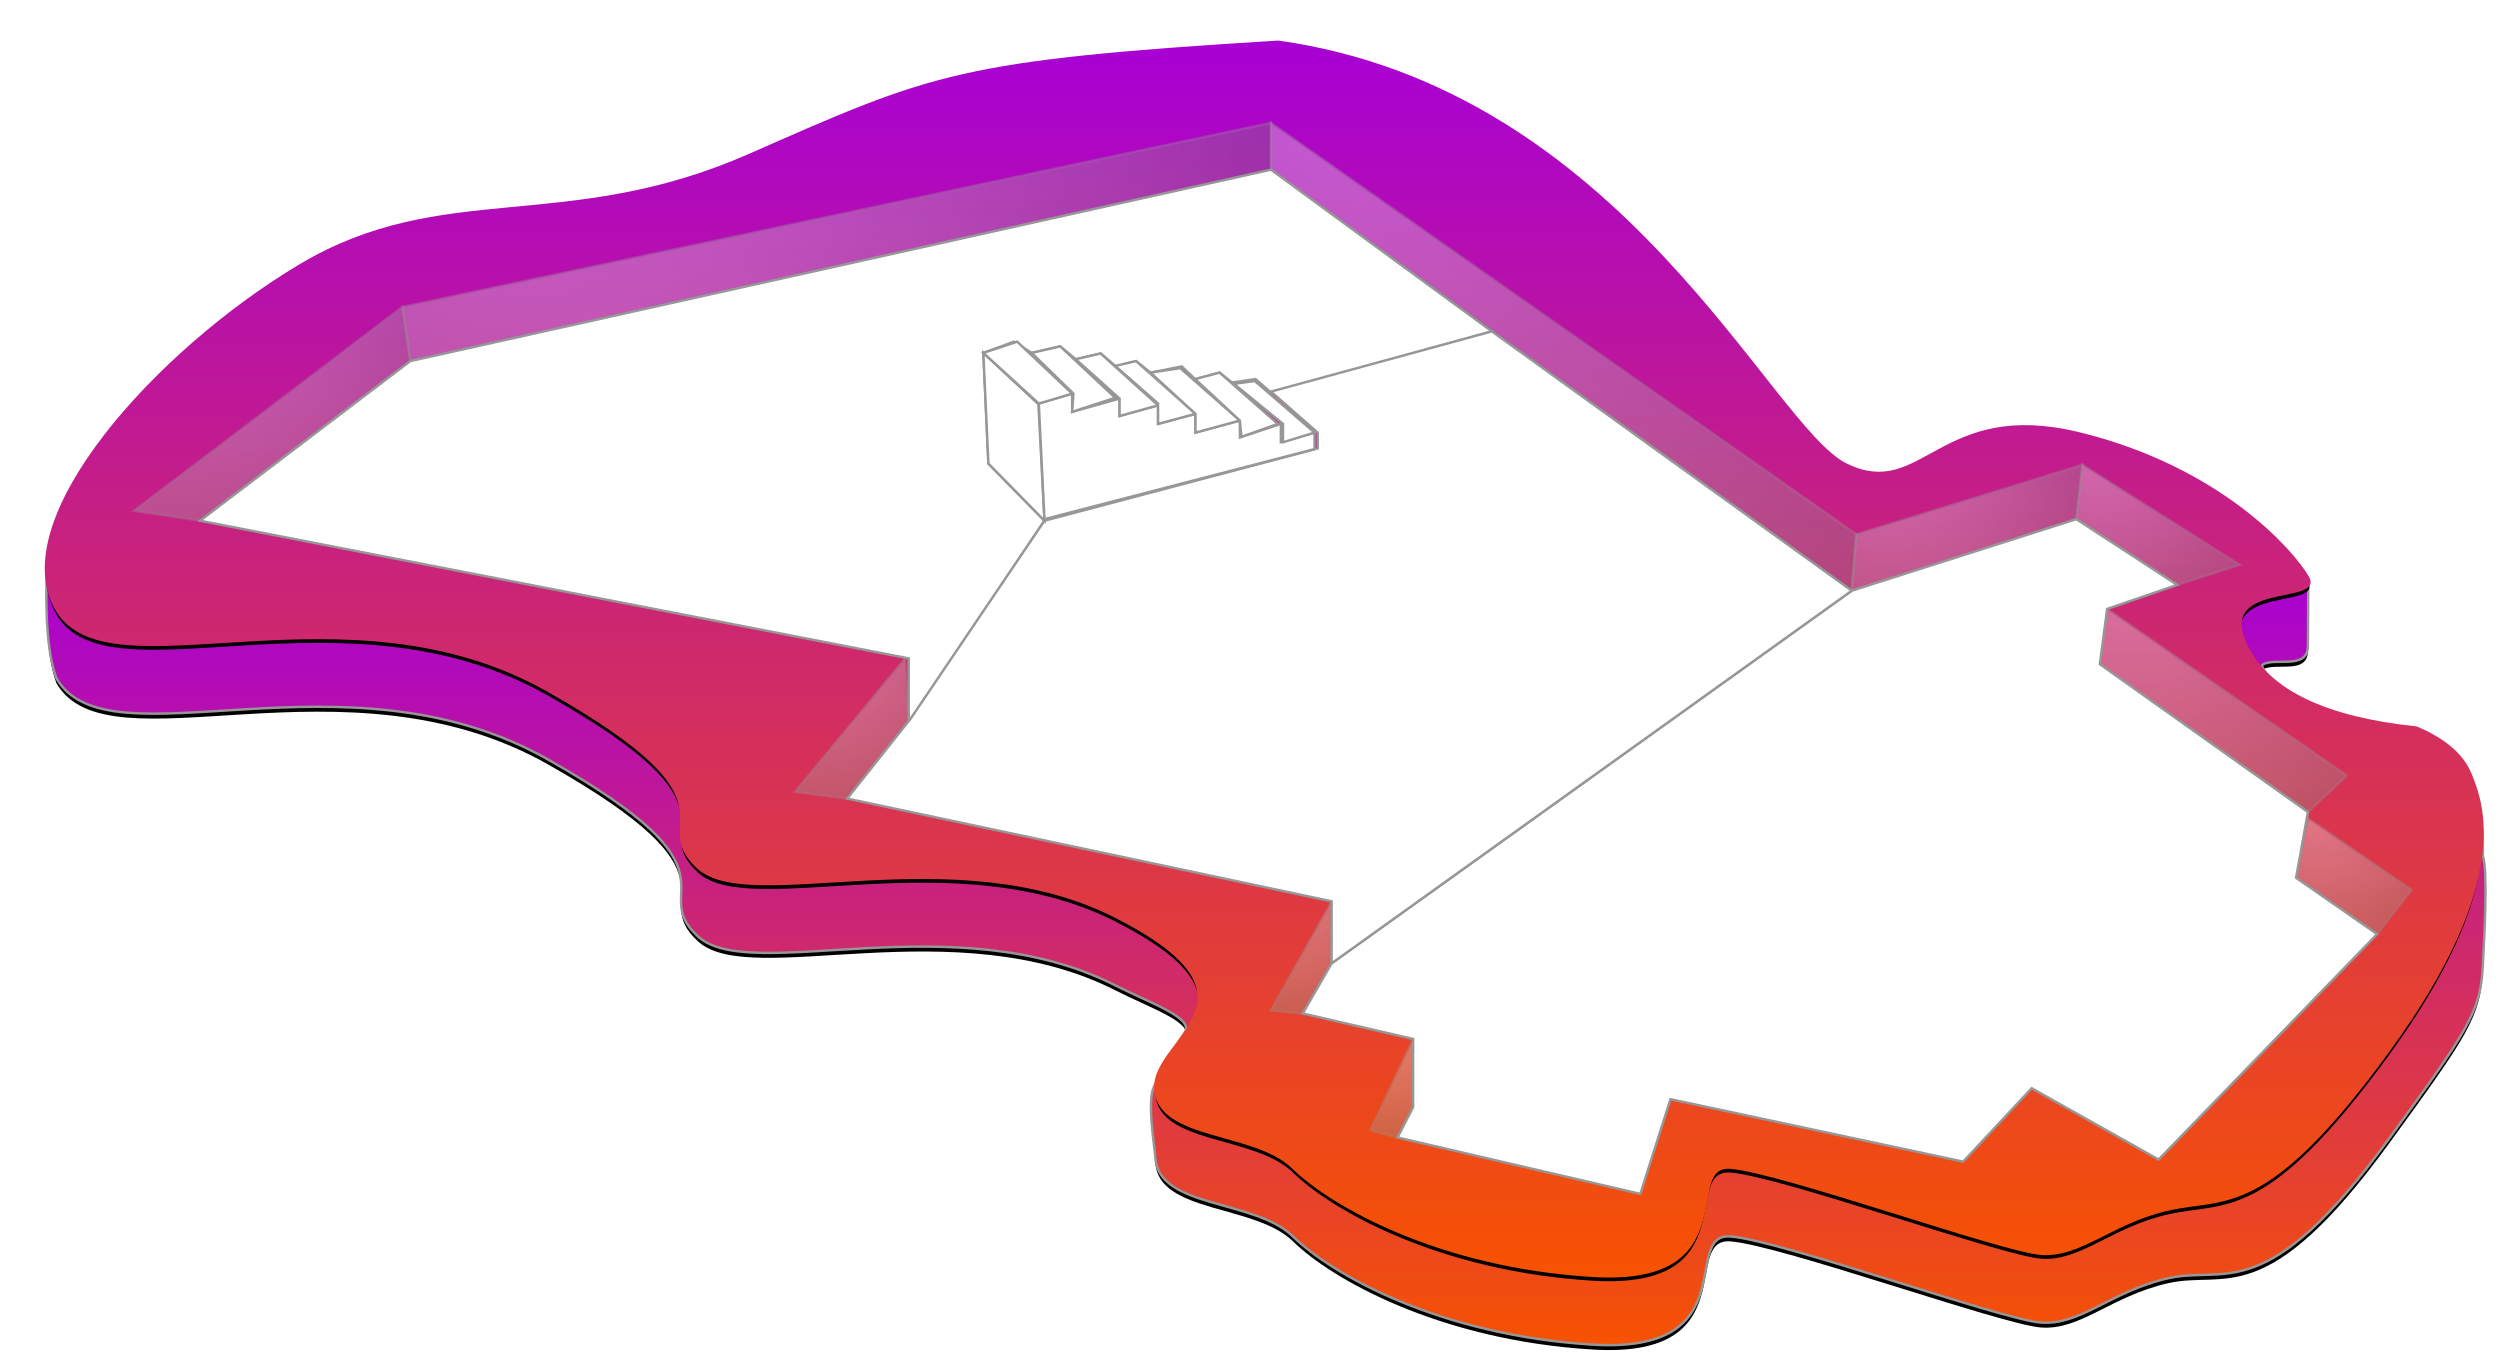 <?xml version="1.0" encoding="UTF-8"?>
<svg width="1017px" height="554px" viewBox="0 0 1017 554" version="1.1" xmlns="http://www.w3.org/2000/svg" xmlns:xlink="http://www.w3.org/1999/xlink">
    <!-- Generator: Sketch 56 (81588) - https://sketch.com -->
    <title>Basement</title>
    <desc>Created with Sketch.</desc>
    <defs>
        <linearGradient x1="50%" y1="0%" x2="50%" y2="100%" id="linearGradient-1">
            <stop stop-color="#A800D4" offset="0%"></stop>
            <stop stop-color="#F75300" offset="100%"></stop>
        </linearGradient>
        <path d="M5.199,259 C1.866,250.333 0.533,235.667 1.199,215 L178.199,251 C386.55,251.296 537.217,249.629 630.199,246 C723.181,242.371 820.181,234.371 921.199,222 C921.199,228 921.151,235.951 921.055,245.852 C920.959,255.64 907.768,250.318 902.673,253.348 C900.038,254.915 921.199,279 964.199,279 C982.199,292 992.199,292 992.199,331 C994.4,337.602 992.732,365.186 992.199,376 C991.28,394.669 986.017,402.264 954.199,446 C903.952,515.071 887.588,497.686 864.199,503 C840.81,508.314 828.487,522.396 812.199,521 C795.912,519.604 706.67,487.609 686.199,486 C665.728,484.391 692.919,533.763 630.199,530 C567.48,526.237 523.663,501.172 508.199,486 C492.736,470.828 453.485,474.609 452.199,454 C451.858,448.526 448.327,429.226 452.199,424 C457.199,414 457.199,414 464.199,403 C467.994,397.037 450.107,391.089 436.199,384 C370.452,350.488 287.635,383.484 266.199,364 C244.764,344.516 288.137,338.984 205.199,292 C122.262,245.016 26.483,295.418 5.199,259 Z" id="path-2"></path>
        <filter x="-0.5%" y="-0.8%" width="100.9%" height="102.9%" filterUnits="objectBoundingBox" id="filter-3">
            <feGaussianBlur stdDeviation="0" in="SourceGraphic"></feGaussianBlur>
        </filter>
        <filter x="-0.8%" y="-1.8%" width="101.5%" height="104.8%" filterUnits="objectBoundingBox" id="filter-4">
            <feMorphology radius="0.5" operator="dilate" in="SourceAlpha" result="shadowSpreadOuter1"></feMorphology>
            <feOffset dx="0" dy="2" in="shadowSpreadOuter1" result="shadowOffsetOuter1"></feOffset>
            <feGaussianBlur stdDeviation="2" in="shadowOffsetOuter1" result="shadowBlurOuter1"></feGaussianBlur>
            <feComposite in="shadowBlurOuter1" in2="SourceAlpha" operator="out" result="shadowBlurOuter1"></feComposite>
            <feColorMatrix values="0 0 0 0 0   0 0 0 0 0   0 0 0 0 0  0 0 0 0.157 0" type="matrix" in="shadowBlurOuter1"></feColorMatrix>
        </filter>
        <linearGradient x1="50%" y1="0%" x2="50%" y2="100%" id="linearGradient-5">
            <stop stop-color="#A800D4" offset="0%"></stop>
            <stop stop-color="#F75300" offset="100%"></stop>
        </linearGradient>
        <path d="M5.199,231 C-16.084,194.582 45.749,125.861 104.199,91 C162.649,56.139 212.199,79 287.199,46 C362.199,13 372.199,8 502.199,2.84217094e-14 C642.5,19.691 701.921,156.715 733.199,172 C764.478,187.285 771.034,145.417 827.98,159.316 C884.927,173.216 914.742,206.891 921.055,217.852 C927.367,228.812 882.618,218.77 896.199,246 C905.254,264.153 928.254,275.153 965.199,279 C976.713,283.867 984.046,290.2 987.199,298 C991.929,309.699 1004.447,340.929 954.199,410 C903.952,479.071 887.588,469.686 864.199,475 C840.81,480.314 828.487,494.396 812.199,493 C795.912,491.604 706.67,459.609 686.199,458 C665.728,456.391 692.919,505.763 630.199,502 C567.48,498.237 523.663,473.172 508.199,458 C492.736,442.828 453.485,446.609 452.199,426 C450.914,405.391 501.947,389.512 436.199,356 C370.452,322.488 287.635,355.484 266.199,336 C244.764,316.516 288.137,310.984 205.199,264 C122.262,217.016 26.483,267.418 5.199,231 Z" id="path-6"></path>
        <filter x="-2.0%" y="-3.5%" width="103.9%" height="107.8%" filterUnits="objectBoundingBox" id="filter-7">
            <feGaussianBlur stdDeviation="0" in="SourceGraphic"></feGaussianBlur>
        </filter>
        <filter x="-3.0%" y="-5.6%" width="106.1%" height="111.9%" filterUnits="objectBoundingBox" id="filter-8">
            <feMorphology radius="1" operator="dilate" in="SourceAlpha" result="shadowSpreadOuter1"></feMorphology>
            <feOffset dx="0" dy="2" in="shadowSpreadOuter1" result="shadowOffsetOuter1"></feOffset>
            <feGaussianBlur stdDeviation="9" in="shadowOffsetOuter1" result="shadowBlurOuter1"></feGaussianBlur>
            <feComposite in="shadowBlurOuter1" in2="SourceAlpha" operator="out" result="shadowBlurOuter1"></feComposite>
            <feColorMatrix values="0 0 0 0 0   0 0 0 0 0   0 0 0 0 0  0 0 0 0.157 0" type="matrix" in="shadowBlurOuter1"></feColorMatrix>
        </filter>
        <radialGradient cx="15.482%" cy="-17.738%" fx="15.482%" fy="-17.738%" r="168.514%" gradientTransform="translate(0.155,-0.177),scale(0.774,1),rotate(53.934),translate(-0.155,0.177)" id="radialGradient-9">
            <stop stop-color="#FFFFFF" offset="0%"></stop>
            <stop stop-color="#817C7C" offset="100%"></stop>
        </radialGradient>
        <filter x="-1.1%" y="-1.0%" width="101.6%" height="101.7%" filterUnits="objectBoundingBox" id="filter-10">
            <feGaussianBlur stdDeviation="0" in="SourceGraphic"></feGaussianBlur>
        </filter>
        <radialGradient cx="15.482%" cy="-17.738%" fx="15.482%" fy="-17.738%" r="311.356%" gradientTransform="translate(0.155,-0.177),scale(0.274,1),rotate(25.944),translate(-0.155,0.177)" id="radialGradient-11">
            <stop stop-color="#FFFFFF" offset="0%"></stop>
            <stop stop-color="#817C7C" offset="100%"></stop>
        </radialGradient>
        <filter x="-0.2%" y="-0.6%" width="100.3%" height="101.3%" filterUnits="objectBoundingBox" id="filter-12">
            <feGaussianBlur stdDeviation="0" in="SourceGraphic"></feGaussianBlur>
        </filter>
        <radialGradient cx="15.482%" cy="-17.738%" fx="15.482%" fy="-17.738%" r="166.676%" gradientTransform="translate(0.155,-0.177),scale(0.799,1),rotate(54.811),translate(-0.155,0.177)" id="radialGradient-13">
            <stop stop-color="#FFFFFF" offset="0%"></stop>
            <stop stop-color="#817C7C" offset="100%"></stop>
        </radialGradient>
        <filter x="-0.2%" y="-0.5%" width="100.4%" height="101.0%" filterUnits="objectBoundingBox" id="filter-14">
            <feGaussianBlur stdDeviation="0" in="SourceGraphic"></feGaussianBlur>
        </filter>
        <radialGradient cx="15.482%" cy="-17.738%" fx="15.482%" fy="-17.738%" r="195.825%" gradientTransform="translate(0.155,-0.177),scale(0.546,1),rotate(44.076),translate(-0.155,0.177)" id="radialGradient-15">
            <stop stop-color="#FFFFFF" offset="0%"></stop>
            <stop stop-color="#817C7C" offset="100%"></stop>
        </radialGradient>
        <filter x="-0.6%" y="-1.4%" width="101.2%" height="102.7%" filterUnits="objectBoundingBox" id="filter-16">
            <feGaussianBlur stdDeviation="0" in="SourceGraphic"></feGaussianBlur>
        </filter>
        <radialGradient cx="15.482%" cy="-17.738%" fx="15.482%" fy="-17.738%" r="171.596%" gradientTransform="translate(0.155,-0.177),scale(0.736,1),rotate(52.544),translate(-0.155,0.177)" id="radialGradient-17">
            <stop stop-color="#FFFFFF" offset="0%"></stop>
            <stop stop-color="#817C7C" offset="100%"></stop>
        </radialGradient>
        <filter x="-0.8%" y="-1.7%" width="102.6%" height="102.9%" filterUnits="objectBoundingBox" id="filter-18">
            <feGaussianBlur stdDeviation="0" in="SourceGraphic"></feGaussianBlur>
        </filter>
        <radialGradient cx="15.482%" cy="-17.738%" fx="15.482%" fy="-17.738%" r="165.108%" gradientTransform="translate(0.155,-0.177),scale(0.823,1),rotate(55.59),translate(-0.155,0.177)" id="radialGradient-19">
            <stop stop-color="#FFFFFF" offset="0%"></stop>
            <stop stop-color="#817C7C" offset="100%"></stop>
        </radialGradient>
        <filter x="-0.5%" y="-1.1%" width="101.3%" height="101.8%" filterUnits="objectBoundingBox" id="filter-20">
            <feGaussianBlur stdDeviation="0" in="SourceGraphic"></feGaussianBlur>
        </filter>
        <radialGradient cx="15.482%" cy="-17.738%" fx="15.482%" fy="-17.738%" r="156.832%" gradientTransform="translate(0.155,-0.177),scale(1,0.996),rotate(60.69),translate(-0.155,0.177)" id="radialGradient-21">
            <stop stop-color="#FFFFFF" offset="0%"></stop>
            <stop stop-color="#817C7C" offset="100%"></stop>
        </radialGradient>
        <filter x="-1.2%" y="-1.8%" width="102.7%" height="103.2%" filterUnits="objectBoundingBox" id="filter-22">
            <feGaussianBlur stdDeviation="0" in="SourceGraphic"></feGaussianBlur>
        </filter>
        <radialGradient cx="15.482%" cy="-17.738%" fx="15.482%" fy="-17.738%" r="263.11%" gradientTransform="translate(0.155,-0.177),scale(1,0.541),rotate(73.035),translate(-0.155,0.177)" id="radialGradient-23">
            <stop stop-color="#FFFFFF" offset="0%"></stop>
            <stop stop-color="#817C7C" offset="100%"></stop>
        </radialGradient>
        <filter x="-3.3%" y="-4.2%" width="105.3%" height="105.4%" filterUnits="objectBoundingBox" id="filter-24">
            <feGaussianBlur stdDeviation="0" in="SourceGraphic"></feGaussianBlur>
        </filter>
        <radialGradient cx="15.482%" cy="-17.738%" fx="15.482%" fy="-17.738%" r="323.139%" gradientTransform="translate(0.155,-0.177),scale(1,0.434),rotate(76.256),translate(-0.155,0.177)" id="radialGradient-25">
            <stop stop-color="#FFFFFF" offset="0%"></stop>
            <stop stop-color="#817C7C" offset="100%"></stop>
        </radialGradient>
        <filter x="-4.1%" y="-5.6%" width="106.9%" height="107.1%" filterUnits="objectBoundingBox" id="filter-26">
            <feGaussianBlur stdDeviation="0" in="SourceGraphic"></feGaussianBlur>
        </filter>
        <radialGradient cx="15.482%" cy="-17.738%" fx="15.482%" fy="-17.738%" r="184.367%" gradientTransform="translate(0.155,-0.177),scale(1,0.813),rotate(65.391),translate(-0.155,0.177)" id="radialGradient-27">
            <stop stop-color="#FFFFFF" offset="0%"></stop>
            <stop stop-color="#817C7C" offset="100%"></stop>
        </radialGradient>
        <filter x="-2.1%" y="-2.3%" width="103.2%" height="103.2%" filterUnits="objectBoundingBox" id="filter-28">
            <feGaussianBlur stdDeviation="0" in="SourceGraphic"></feGaussianBlur>
        </filter>
    </defs>
    <g id="Page-1" stroke="none" stroke-width="1" fill="none" fill-rule="evenodd">
        <g id="Desktop" transform="translate(-7, -231)">
            <g id="Basement" transform="translate(24.801, 248)">
                <g id="Walls" transform="translate(0, 0)">
                    <g id="Outer-Wall-Sides" filter="url(#filter-3)">
                        <use fill="black" fill-opacity="1" filter="url(#filter-4)" xlink:href="#path-2"></use>
                        <use stroke="#979797" stroke-width="1" fill="url(#linearGradient-1)" fill-rule="evenodd" xlink:href="#path-2"></use>
                    </g>
                    <g id="Top-Surface" filter="url(#filter-7)">
                        <use fill="black" fill-opacity="1" filter="url(#filter-8)" xlink:href="#path-6"></use>
                        <use stroke="url(#linearGradient-5)" stroke-width="1" fill="url(#linearGradient-5)" fill-rule="evenodd" xlink:href="#path-6"></use>
                    </g>
                    <polygon id="Internal-Wall-1" stroke="#979797" fill="url(#radialGradient-9)" opacity="0.587" filter="url(#filter-10)" points="36.734 190.758 100.618 142.228 145.871 107.852 149.123 129.893 63.564 194.828"></polygon>
                    <polygon id="Internal-Wall-2" stroke="#979797" fill="url(#radialGradient-11)" opacity="0.587" filter="url(#filter-12)" points="145.871 107.852 499.215 33 499.215 52.023 149.123 129.893"></polygon>
                    <path d="M499.215,33 C657.934,144.562 737.293,200.344 737.293,200.344 L735.494,223.297 L499.215,52.023 L499.215,33 Z" id="Internal-Wall-3" stroke="#979797" fill="url(#radialGradient-13)" opacity="0.587" filter="url(#filter-14)"></path>
                    <path d="M737.293,200.344 C798.664,181.5 829.35,172.078 829.35,172.078 L826.84,194.189 L735.494,223.297 L737.293,200.344 Z" id="Internal-Wall-4" stroke="#979797" fill="url(#radialGradient-15)" opacity="0.587" filter="url(#filter-16)"></path>
                    <path d="M829.35,172.078 C871.951,199.188 893.252,212.742 893.252,212.742 L867.873,220.938 L826.84,194.189 L829.35,172.078 Z" id="Internal-Wall-5" stroke="#979797" fill="url(#radialGradient-17)" opacity="0.587" filter="url(#filter-18)"></path>
                    <polygon id="Internal-Wall-6" stroke="#979797" fill="url(#radialGradient-19)" opacity="0.587" filter="url(#filter-20)" points="839.387 230.707 836.414 253.191 921.055 313.334 936.83 298.498"></polygon>
                    <polygon id="Internal-Wall-7" stroke="#979797" fill="url(#radialGradient-21)" opacity="0.587" filter="url(#filter-22)" points="921.055 315.865 916.25 340.098 949.199 363 963.199 345"></polygon>
                    <polygon id="Internal-Wall-12" stroke="#979797" fill="url(#radialGradient-23)" opacity="0.587" filter="url(#filter-24)" points="523.906 349.662 523.906 374.875 512.16 395.279 499.215 394.008"></polygon>
                    <path d="M557.062,405.666 C557.062,424.152 557.062,433.395 557.062,433.395 L550.715,445.73 L539.676,442.783 L557.062,405.666 Z" id="Internal-Wall-13" stroke="#979797" fill="url(#radialGradient-25)" opacity="0.587" filter="url(#filter-26)"></path>
                    <path d="M350.369,250.84 L351.869,277.326 L326.838,307.854 L305.537,305.15 C335.425,268.943 350.369,250.84 350.369,250.84 Z" id="Internal-Wall-14" stroke="#979797" fill="url(#radialGradient-27)" opacity="0.587" filter="url(#filter-28)"></path>
                </g>
                <g id="Lands" transform="translate(63.564, 52.023)" fill="#FFFFFF" stroke="#979797">
                    <polygon id="Horror" points="460.342 322.852 671.93 171.273 763.275 142.166 804.309 168.914 775.822 178.684 772.85 201.168 857.49 261.311 852.686 288.074 885.635 310.977 796.754 402.686 745.115 373.675 717.256 403.533 598.184 378.137 585.922 416.656 487.15 393.707 493.498 381.371 493.498 353.643 448.596 343.256"></polygon>
                    <path d="M288.305,225.303 L343.523,142.805 L320.717,119.568 L318.658,74.537 L331.091,69.973 L338.302,74.537 L349.937,71.888 L356.238,77.104 C362.987,75.554 366.361,74.779 366.361,74.779 L372.622,80.048 L380.797,77.869 L386.622,82.554 L399.368,80.048 L404.809,85.2 C411.447,83.436 414.767,82.554 414.767,82.554 L419.795,86.595 L429.415,85.2 L435.65,90.639 L525.517,65.787 L435.65,0 L85.559,77.869 L0,142.805 L288.305,198.816 L288.305,225.303 Z" id="History-"></path>
                    <g id="Fantasy" transform="translate(263.273, 65.787)">
                        <polygon id="Fantasy-World" points="408.656 105.486 262.243 -2.84217094e-14 172.377 24.494 191.41 41.207 191.41 47.602 80.25 77.018 25.826 157.512 0 190.043 197.068 231.852 197.068 257.064"></polygon>
                        <g id="Stairs" transform="translate(55.385, 4.186)">
                            <path d="M24.865,72.832 C9.661,57.341 2.059,49.596 2.059,49.596 L0,4.564 L22.409,25.44 L24.865,72.832 Z" id="StairBack"></path>
                            <path d="M24.865,72.193 L134.727,43.684 C134.727,39.212 134.727,36.977 134.727,36.977 L121.029,40.812 C121.029,35.901 121.029,33.445 121.029,33.445 C109.945,37.095 104.402,38.92 104.402,38.92 L104.337,32.078 L86.296,36.977 C86.296,31.893 86.296,29.352 86.296,29.352 L71.075,33.437 C71.075,28.408 71.075,25.894 71.075,25.894 L55.419,30.223 C55.419,25.506 55.419,23.147 55.419,23.147 L36.126,28.539 C36.126,23.596 36.126,21.124 36.126,21.124 L22.562,25.162 L24.865,72.193 Z" id="StairSide"></path>
                            <polygon id="StairTop1" points="36.126 21.124 13.764 0 0 4.564 22.562 25.162"></polygon>
                            <polygon id="StairTop2" points="36.126 28.539 53.634 22.808 31.278 1.915 19.644 4.564 36.639 21.124"></polygon>
                            <path d="M55.419,30.223 C65.856,27.337 71.075,25.894 71.075,25.894 C55.494,11.836 47.703,4.807 47.703,4.807 L37.58,7.132 L55.419,23.147 L55.419,30.223 Z" id="StairTop3"></path>
                            <polygon id="StairTop4" points="71.075 33.437 86.296 29.352 62.139 7.896 53.634 9.855 71.075 25.162"></polygon>
                            <polygon id="StairTop5" points="86.296 36.977 104.337 32.078 80.104 10.778 67.964 12.581 86.296 29.352"></polygon>
                            <polygon id="StairTop6" points="104.977 38.698 119.777 33.437 96.108 12.581 86.15 15.227 104.337 32.078"></polygon>
                            <path d="M121.896,40.92 C130.45,38.291 134.727,36.977 134.727,36.977 C118.52,22.992 110.417,15.999 110.417,15.999 L101.929,17.161 L121.896,33.437 L121.896,40.92 Z" id="StairTop7"></path>
                        </g>
                    </g>
                </g>
            </g>
        </g>
    </g>
</svg>